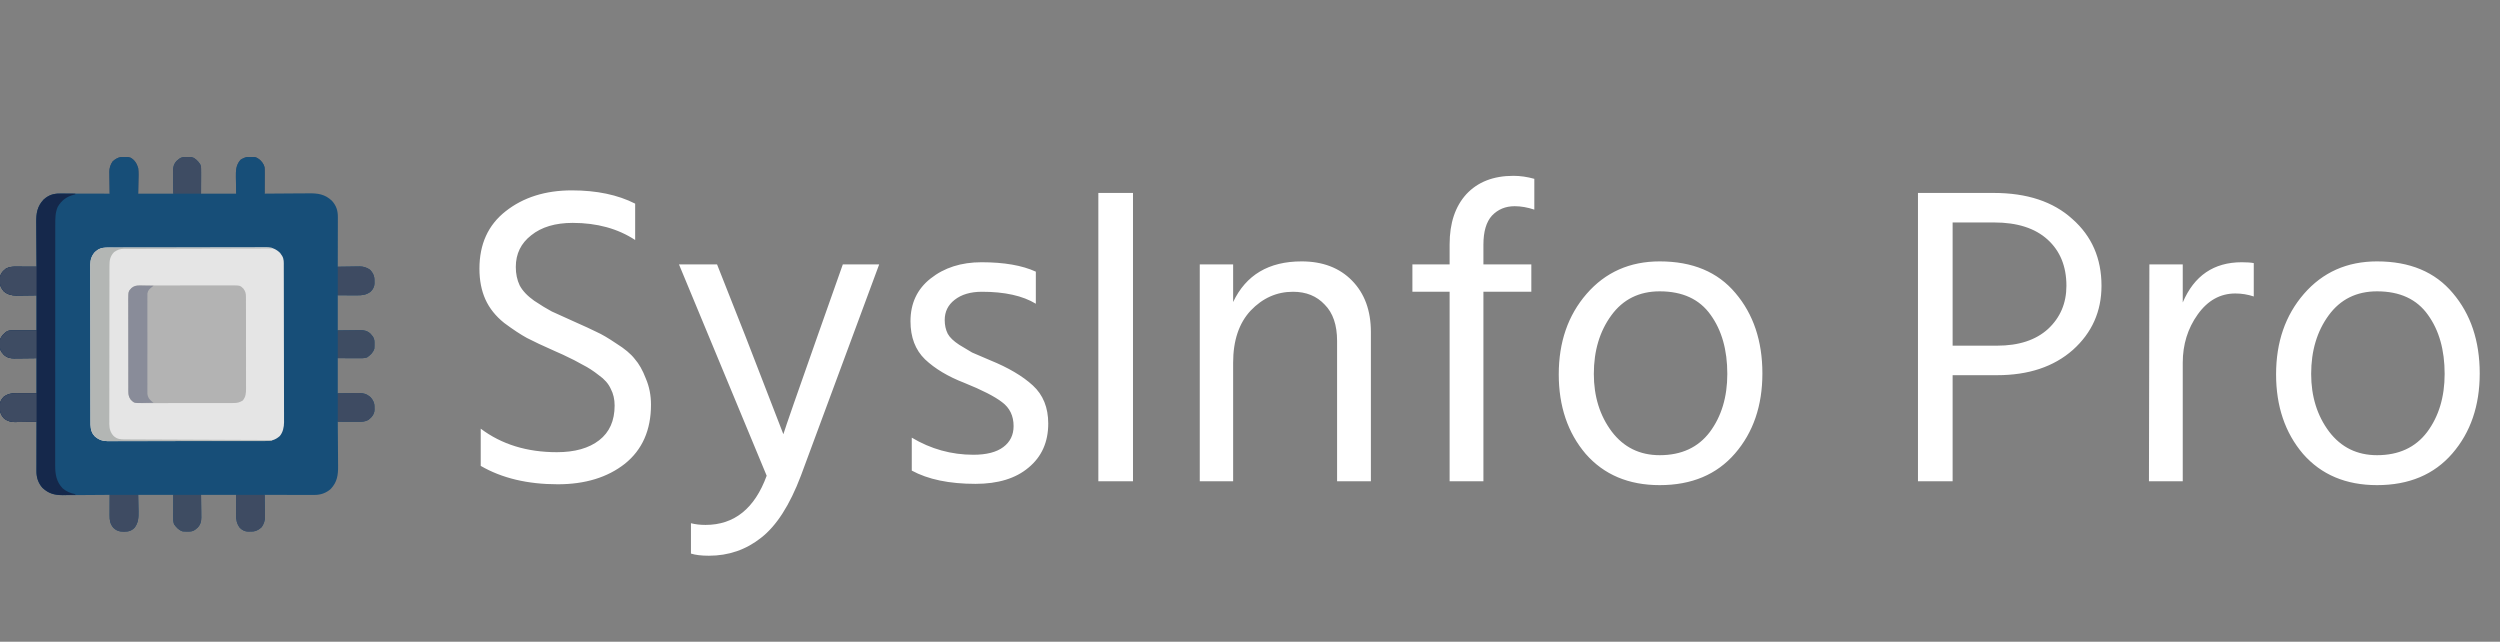 <svg width="748" height="192" viewBox="0 0 748 192" fill="none" xmlns="http://www.w3.org/2000/svg">
<rect x="0" y="0" width="748" height="192" fill="#808080" stroke="none"/>
<path d="M194.776 121.088C194.776 128.683 192.173 134.571 186.968 138.752C181.763 142.848 175.064 144.896 166.872 144.896C157.827 144.896 150.147 143.061 143.832 139.392V128.256C150.061 132.949 157.656 135.296 166.616 135.296C171.992 135.296 176.216 134.101 179.288 131.712C182.36 129.323 183.896 125.867 183.896 121.344C183.896 119.467 183.512 117.803 182.744 116.352C182.061 114.816 180.867 113.451 179.16 112.256C177.539 110.976 175.96 109.952 174.424 109.184C172.973 108.331 170.968 107.307 168.408 106.112C167.896 105.856 167.128 105.515 166.104 105.088C162.435 103.467 159.619 102.144 157.656 101.12C155.779 100.096 153.517 98.603 150.872 96.64C148.312 94.592 146.435 92.245 145.24 89.6C144.045 86.955 143.448 83.883 143.448 80.384C143.448 73.045 146.051 67.328 151.256 63.232C156.547 59.051 163.16 56.96 171.096 56.96C178.52 56.96 184.835 58.283 190.04 60.928V71.808C184.835 68.395 178.605 66.688 171.352 66.688C166.147 66.688 162.008 67.925 158.936 70.4C155.864 72.789 154.328 75.947 154.328 79.872C154.328 81.92 154.712 83.755 155.48 85.376C156.333 86.997 157.784 88.533 159.832 89.984C161.88 91.349 163.629 92.416 165.08 93.184C166.531 93.867 168.792 94.891 171.864 96.256C174.765 97.536 176.984 98.56 178.52 99.328C180.056 100.011 182.019 101.163 184.408 102.784C186.883 104.32 188.717 105.856 189.912 107.392C191.192 108.843 192.301 110.805 193.24 113.28C194.264 115.669 194.776 118.272 194.776 121.088ZM239.629 142.336C236.301 151.125 232.333 157.312 227.725 160.896C223.202 164.48 217.997 166.272 212.109 166.272C209.89 166.272 208.098 166.059 206.733 165.632V156.544C208.013 156.885 209.464 157.056 211.085 157.056C219.704 157.056 225.805 152.149 229.389 142.336L203.149 79.104H214.541L222.989 100.48L234.381 129.92C235.064 127.701 238.477 117.888 244.621 100.48L252.173 79.104H263.053L239.629 142.336ZM313.634 126.72C313.634 132.267 311.671 136.661 307.746 139.904C303.906 143.147 298.615 144.768 291.874 144.768C284.023 144.768 277.666 143.445 272.802 140.8V130.944C278.519 134.357 284.663 136.064 291.234 136.064C295.159 136.064 298.146 135.296 300.194 133.76C302.242 132.224 303.266 130.133 303.266 127.488C303.266 124.416 302.114 122.027 299.81 120.32C297.591 118.613 293.837 116.693 288.546 114.56C283.682 112.683 279.757 110.336 276.77 107.52C273.869 104.704 272.418 100.907 272.418 96.128C272.418 90.752 274.423 86.485 278.434 83.328C282.53 80.085 287.607 78.464 293.666 78.464C300.407 78.464 305.826 79.403 309.922 81.28V90.88C305.997 88.491 300.621 87.296 293.794 87.296C290.381 87.296 287.65 88.107 285.602 89.728C283.639 91.264 282.658 93.269 282.658 95.744C282.658 97.28 282.957 98.645 283.554 99.84C284.151 100.949 285.303 102.059 287.01 103.168C288.802 104.277 290.082 105.045 290.85 105.472C291.703 105.813 293.495 106.581 296.226 107.776C301.687 109.995 305.954 112.512 309.026 115.328C312.098 118.144 313.634 121.941 313.634 126.72ZM338.992 144H328.624V57.728H338.992V144ZM410.169 144H400.057V102.016C400.057 97.237 398.82 93.611 396.345 91.136C393.956 88.576 390.798 87.296 386.873 87.296C382.009 87.296 377.785 89.173 374.201 92.928C370.702 96.683 368.953 101.888 368.953 108.544V144H358.969V79.104H368.953V90.368C372.793 82.261 379.62 78.208 389.433 78.208C395.748 78.208 400.782 80.128 404.537 83.968C408.292 87.808 410.169 92.928 410.169 99.328V144ZM458.174 87.296H443.838V144H433.726V87.296H422.59V79.104H433.726V73.088C433.726 66.773 435.39 61.781 438.718 58.112C442.131 54.443 446.825 52.608 452.798 52.608C454.846 52.608 456.937 52.907 459.07 53.504V62.72C457.022 62.037 455.059 61.696 453.182 61.696C450.451 61.696 448.19 62.635 446.398 64.512C444.691 66.389 443.838 69.291 443.838 73.216V79.104H458.174V87.296ZM527.307 111.744C527.307 121.387 524.576 129.365 519.115 135.68C513.654 141.995 506.144 145.152 496.587 145.152C487.286 145.152 479.904 142.037 474.443 135.808C469.067 129.493 466.379 121.557 466.379 112C466.379 102.357 469.152 94.336 474.699 87.936C480.331 81.451 487.627 78.208 496.587 78.208C506.4 78.208 513.952 81.365 519.243 87.68C524.619 93.995 527.307 102.016 527.307 111.744ZM476.875 111.872C476.875 118.613 478.667 124.373 482.251 129.152C485.835 133.845 490.614 136.192 496.587 136.192C503.072 136.192 508.064 133.888 511.563 129.28C515.062 124.587 516.811 118.784 516.811 111.872C516.811 104.704 515.147 98.816 511.819 94.208C508.491 89.515 503.414 87.168 496.587 87.168C490.443 87.168 485.622 89.557 482.123 94.336C478.624 99.115 476.875 104.96 476.875 111.872ZM597.536 112.256H584.224V144H573.856V57.728H596.512C606.496 57.728 614.347 60.331 620.064 65.536C625.867 70.656 628.768 77.312 628.768 85.504C628.768 93.184 625.909 99.584 620.192 104.704C614.475 109.739 606.923 112.256 597.536 112.256ZM596.64 66.56H584.224V103.424H597.536C604.021 103.424 609.099 101.76 612.768 98.432C616.437 95.019 618.272 90.709 618.272 85.504C618.272 79.701 616.395 75.093 612.64 71.68C608.885 68.267 603.552 66.56 596.64 66.56ZM653.078 144H642.966L643.094 79.104H653.078V90.496C656.491 82.475 662.379 78.464 670.742 78.464C672.278 78.464 673.473 78.549 674.326 78.72V88.704C672.534 88.107 670.699 87.808 668.822 87.808C664.299 87.808 660.545 89.899 657.558 94.08C654.571 98.261 653.078 103.083 653.078 108.544V144ZM741.932 111.744C741.932 121.387 739.201 129.365 733.74 135.68C728.279 141.995 720.769 145.152 711.212 145.152C701.911 145.152 694.529 142.037 689.068 135.808C683.692 129.493 681.004 121.557 681.004 112C681.004 102.357 683.777 94.336 689.324 87.936C694.956 81.451 702.252 78.208 711.212 78.208C721.025 78.208 728.577 81.365 733.868 87.68C739.244 93.995 741.932 102.016 741.932 111.744ZM691.5 111.872C691.5 118.613 693.292 124.373 696.876 129.152C700.46 133.845 705.239 136.192 711.212 136.192C717.697 136.192 722.689 133.888 726.188 129.28C729.687 124.587 731.436 118.784 731.436 111.872C731.436 104.704 729.772 98.816 726.444 94.208C723.116 89.515 718.039 87.168 711.212 87.168C705.068 87.168 700.247 89.557 696.748 94.336C693.249 99.115 691.5 104.96 691.5 111.872Z" fill="white"/>
<g clip-path="url(#clip0_196_43)">
<path d="M76.884 47.203C78.055 47.873 78.759 48.776 79.188 50.062C79.206 50.66 79.213 51.252 79.209 51.849C79.209 52.003 79.209 52.157 79.208 52.316C79.207 52.891 79.204 53.466 79.201 54.041C79.197 55.327 79.192 56.613 79.188 57.938C76.372 57.938 73.557 57.938 70.656 57.938C70.638 56.715 70.62 55.492 70.602 54.232C70.594 53.851 70.586 53.469 70.578 53.075C70.553 51.076 70.574 49.415 71.948 47.833C73.461 46.814 75.144 46.55 76.884 47.203Z" fill="#3E4B62"/>
<path d="M39.036 47.168C40.303 47.852 40.925 48.936 41.344 50.281C41.515 51.594 41.447 52.927 41.412 54.246C41.389 55.464 41.367 56.682 41.344 57.938C38.528 57.938 35.713 57.938 32.812 57.938C32.794 56.674 32.776 55.411 32.758 54.109C32.75 53.714 32.742 53.319 32.734 52.912C32.731 52.593 32.729 52.275 32.727 51.956C32.722 51.795 32.718 51.634 32.713 51.468C32.713 50.25 33.015 49.333 33.687 48.312C35.197 46.879 37.027 46.538 39.036 47.168Z" fill="#3E4B62"/>
<path d="M39.036 47.168C40.303 47.852 40.925 48.936 41.343 50.281C41.515 51.594 41.447 52.927 41.412 54.246C41.378 56.073 41.378 56.073 41.343 57.938C44.809 57.938 48.273 57.938 51.843 57.938C51.818 55.333 51.818 55.333 51.784 52.728C51.782 52.4 51.781 52.071 51.779 51.742C51.774 51.49 51.774 51.49 51.769 51.233C51.769 49.988 52.004 49.069 52.876 48.124C53.004 48.019 53.133 47.914 53.265 47.807C53.394 47.699 53.523 47.592 53.655 47.481C54.714 46.742 56.081 46.913 57.312 47C58.505 47.376 59.235 48.18 59.937 49.188C60.216 50.023 60.183 50.808 60.177 51.678C60.177 51.837 60.177 51.995 60.177 52.158C60.176 52.75 60.172 53.341 60.17 53.932C60.165 55.254 60.161 56.575 60.156 57.938C63.621 57.938 67.086 57.938 70.656 57.938C70.621 55.506 70.621 55.506 70.577 53.075C70.552 51.076 70.574 49.415 71.947 47.833C73.359 46.882 74.668 46.719 76.344 47C77.597 47.47 78.329 48.23 78.969 49.406C79.243 50.228 79.214 50.993 79.209 51.849C79.208 52.11 79.208 52.11 79.208 52.376C79.207 52.931 79.204 53.486 79.201 54.041C79.2 54.417 79.199 54.794 79.198 55.17C79.195 56.093 79.192 57.015 79.187 57.938C79.388 57.936 79.589 57.934 79.795 57.932C81.694 57.914 83.593 57.901 85.491 57.892C86.467 57.888 87.443 57.882 88.419 57.871C89.362 57.862 90.305 57.857 91.249 57.855C91.607 57.853 91.966 57.85 92.324 57.845C95.113 57.809 97.219 58.09 99.317 60.076C100.66 61.584 101.097 63.03 101.087 65.012C101.087 65.172 101.087 65.332 101.087 65.497C101.087 66.025 101.085 66.553 101.084 67.081C101.083 67.447 101.083 67.814 101.083 68.18C101.082 69.144 101.08 70.108 101.077 71.072C101.075 72.055 101.074 73.039 101.073 74.023C101.071 75.953 101.067 77.883 101.062 79.812C101.292 79.808 101.521 79.803 101.757 79.799C102.615 79.783 103.473 79.773 104.331 79.764C104.701 79.76 105.071 79.754 105.441 79.746C105.975 79.736 106.509 79.731 107.044 79.727C107.207 79.722 107.37 79.718 107.538 79.713C108.753 79.713 109.67 80.017 110.687 80.688C111.915 81.98 112.113 83.033 112.082 84.785C111.963 85.823 111.638 86.507 110.906 87.25C109.597 88.249 108.384 88.377 106.787 88.365C106.642 88.365 106.497 88.365 106.347 88.365C105.807 88.363 105.267 88.36 104.726 88.357C103.517 88.353 102.308 88.348 101.062 88.344C101.062 91.809 101.062 95.274 101.062 98.844C103.667 98.818 103.667 98.818 106.271 98.785C106.6 98.783 106.929 98.781 107.257 98.78C107.509 98.775 107.509 98.775 107.767 98.769C109.011 98.769 109.931 99.004 110.876 99.876C110.981 100.005 111.085 100.133 111.193 100.266C111.301 100.394 111.408 100.523 111.519 100.655C112.258 101.715 112.086 103.081 112 104.313C111.624 105.505 110.819 106.235 109.812 106.938C108.976 107.216 108.192 107.183 107.321 107.178C107.163 107.177 107.005 107.177 106.841 107.177C106.25 107.176 105.659 107.173 105.068 107.17C103.085 107.163 103.085 107.163 101.062 107.156C101.062 110.621 101.062 114.086 101.062 117.656C103.513 117.63 103.513 117.63 105.964 117.597C106.274 117.595 106.584 117.594 106.894 117.592C107.052 117.589 107.209 117.585 107.371 117.582C108.766 117.581 109.773 117.9 110.851 118.832C111.937 120.099 112.131 120.983 112.09 122.636C111.913 124.02 111.301 124.786 110.222 125.627C109.177 126.195 108.312 126.217 107.151 126.209C106.977 126.209 106.803 126.208 106.624 126.208C106.069 126.207 105.514 126.204 104.959 126.201C104.582 126.2 104.206 126.199 103.83 126.198C102.907 126.196 101.985 126.192 101.062 126.188C101.064 126.388 101.066 126.589 101.068 126.796C101.086 128.694 101.099 130.593 101.108 132.492C101.112 133.467 101.118 134.443 101.128 135.419C101.138 136.362 101.143 137.306 101.145 138.249C101.147 138.607 101.15 138.966 101.155 139.324C101.19 142.1 100.913 144.224 98.939 146.317C97.497 147.562 95.888 148.097 94.013 148.087C93.773 148.087 93.773 148.087 93.528 148.087C92.999 148.087 92.47 148.086 91.941 148.084C91.574 148.083 91.207 148.083 90.84 148.083C89.874 148.082 88.909 148.08 87.943 148.078C86.958 148.075 85.972 148.074 84.987 148.073C83.054 148.071 81.121 148.067 79.187 148.063C79.192 148.292 79.196 148.521 79.201 148.758C79.217 149.615 79.227 150.473 79.235 151.331C79.24 151.701 79.246 152.071 79.253 152.441C79.264 152.975 79.269 153.509 79.273 154.044C79.277 154.207 79.282 154.37 79.286 154.539C79.287 155.754 78.983 156.67 78.312 157.688C77.02 158.915 75.967 159.114 74.215 159.082C73.177 158.963 72.491 158.639 71.75 157.906C70.814 156.656 70.624 155.502 70.635 153.98C70.635 153.83 70.635 153.68 70.635 153.526C70.636 152.967 70.639 152.408 70.642 151.85C70.647 150.6 70.651 149.35 70.656 148.063C67.191 148.063 63.726 148.063 60.156 148.063C60.182 150.667 60.182 150.667 60.215 153.272C60.217 153.6 60.219 153.929 60.22 154.258C60.225 154.51 60.225 154.51 60.23 154.767C60.231 156.012 59.996 156.931 59.124 157.876C58.995 157.981 58.867 158.086 58.734 158.193C58.606 158.301 58.477 158.408 58.344 158.519C57.285 159.258 55.918 159.087 54.687 159C53.495 158.625 52.765 157.82 52.062 156.813C51.784 155.977 51.816 155.192 51.822 154.322C51.822 154.163 51.823 154.005 51.823 153.842C51.824 153.25 51.827 152.659 51.83 152.068C51.834 150.746 51.839 149.424 51.843 148.063C48.379 148.063 44.913 148.063 41.343 148.063C41.387 150.484 41.387 150.484 41.442 152.905C41.471 154.767 41.437 156.36 40.25 157.906C39.287 158.846 38.417 159.075 37.078 159.137C35.768 159.082 34.865 158.813 33.906 157.906C32.927 156.651 32.781 155.701 32.791 154.151C32.791 153.89 32.791 153.89 32.792 153.624C32.793 153.069 32.796 152.514 32.799 151.959C32.8 151.583 32.801 151.206 32.802 150.83C32.804 149.907 32.808 148.985 32.812 148.063C32.612 148.064 32.411 148.066 32.204 148.068C30.305 148.086 28.407 148.099 26.508 148.108C25.532 148.112 24.556 148.119 23.581 148.129C22.637 148.138 21.694 148.143 20.751 148.146C20.392 148.147 20.034 148.15 19.676 148.155C16.9 148.19 14.776 147.914 12.683 145.939C11.438 144.497 10.903 142.888 10.912 141.013C10.912 140.853 10.912 140.693 10.912 140.528C10.912 139.999 10.914 139.47 10.916 138.941C10.916 138.574 10.917 138.207 10.917 137.84C10.918 136.875 10.92 135.909 10.922 134.943C10.925 133.958 10.925 132.973 10.927 131.987C10.929 130.054 10.933 128.121 10.937 126.188C10.708 126.192 10.479 126.197 10.242 126.201C9.384 126.217 8.527 126.227 7.669 126.236C7.299 126.24 6.929 126.246 6.559 126.254C6.024 126.264 5.49 126.269 4.956 126.273C4.711 126.28 4.711 126.28 4.461 126.287C3.246 126.287 2.33 125.983 1.312 125.313C0.084 124.02 -0.114 122.967 -0.082 121.215C0.037 120.178 0.361 119.491 1.094 118.75C2.344 117.814 3.498 117.624 5.02 117.635C5.17 117.635 5.32 117.635 5.474 117.636C6.033 117.637 6.591 117.64 7.15 117.643C8.4 117.647 9.65 117.652 10.937 117.656C10.937 114.191 10.937 110.726 10.937 107.156C8.333 107.182 8.333 107.182 5.728 107.215C5.4 107.217 5.071 107.219 4.742 107.22C4.49 107.225 4.49 107.225 4.233 107.231C2.988 107.231 2.069 106.996 1.123 106.124C1.019 105.995 0.914 105.867 0.806 105.734C0.699 105.606 0.592 105.477 0.481 105.345C-0.258 104.285 -0.087 102.919 -0 101.688C0.375 100.495 1.18 99.765 2.187 99.062C3.023 98.784 3.808 98.817 4.678 98.822C4.837 98.823 4.995 98.823 5.158 98.823C5.749 98.824 6.34 98.827 6.931 98.83C8.253 98.835 9.575 98.839 10.937 98.844C10.937 95.379 10.937 91.914 10.937 88.344C8.568 88.37 8.568 88.37 6.2 88.403C5.899 88.405 5.598 88.406 5.298 88.408C5.07 88.413 5.07 88.413 4.838 88.418C3.416 88.419 2.231 88.094 1.135 87.168C0.07 85.89 -0.132 85.016 -0.091 83.364C0.086 81.98 0.699 81.214 1.777 80.373C2.823 79.805 3.687 79.783 4.849 79.791C5.11 79.792 5.11 79.792 5.376 79.792C5.931 79.793 6.486 79.796 7.041 79.799C7.417 79.8 7.794 79.801 8.17 79.802C9.092 79.804 10.015 79.808 10.937 79.812C10.935 79.612 10.933 79.411 10.931 79.204C10.914 77.306 10.9 75.407 10.892 73.508C10.887 72.533 10.881 71.557 10.871 70.581C10.862 69.638 10.857 68.694 10.854 67.751C10.853 67.393 10.85 67.034 10.845 66.676C10.809 63.887 11.09 61.781 13.076 59.683C14.584 58.339 16.03 57.902 18.011 57.913C18.252 57.913 18.252 57.913 18.497 57.913C19.025 57.913 19.552 57.914 20.08 57.916C20.447 57.917 20.814 57.917 21.18 57.917C22.144 57.918 23.108 57.92 24.071 57.922C25.055 57.925 26.039 57.926 27.023 57.927C28.953 57.929 30.883 57.933 32.812 57.938C32.808 57.708 32.803 57.479 32.798 57.242C32.782 56.385 32.773 55.527 32.764 54.669C32.76 54.299 32.754 53.929 32.746 53.559C32.736 53.025 32.731 52.49 32.727 51.956C32.722 51.793 32.718 51.63 32.713 51.462C32.713 50.246 33.017 49.33 33.687 48.312C35.197 46.879 37.027 46.538 39.036 47.168Z" fill="#174E78"/>
<path d="M32.67 74.065C32.877 74.064 33.084 74.063 33.297 74.061C33.99 74.058 34.684 74.058 35.377 74.058C35.874 74.056 36.371 74.054 36.868 74.052C38.218 74.048 39.569 74.046 40.919 74.045C41.763 74.044 42.607 74.042 43.451 74.041C45.788 74.037 48.126 74.033 50.464 74.032C50.614 74.032 50.763 74.032 50.917 74.032C51.22 74.032 51.523 74.032 51.826 74.032C51.977 74.032 52.127 74.032 52.282 74.032C52.433 74.032 52.584 74.032 52.739 74.032C55.179 74.031 57.619 74.025 60.059 74.017C62.566 74.009 65.074 74.004 67.581 74.004C68.988 74.004 70.395 74.002 71.802 73.996C73.126 73.99 74.449 73.99 75.773 73.993C76.258 73.994 76.743 73.992 77.228 73.989C77.892 73.984 78.555 73.987 79.219 73.99C79.506 73.986 79.506 73.986 79.798 73.982C81.399 74.004 82.671 74.553 83.816 75.685C83.913 75.829 84.01 75.973 84.11 76.121C84.211 76.266 84.313 76.411 84.417 76.56C84.987 77.532 84.908 78.51 84.907 79.599C84.908 79.804 84.909 80.008 84.91 80.219C84.912 80.907 84.913 81.595 84.914 82.283C84.915 82.775 84.917 83.268 84.918 83.76C84.922 85.1 84.924 86.439 84.926 87.779C84.927 88.616 84.929 89.453 84.93 90.29C84.934 92.608 84.937 94.927 84.939 97.245C84.939 97.847 84.939 98.448 84.94 99.05C84.94 99.2 84.94 99.349 84.94 99.503C84.942 101.923 84.948 104.344 84.955 106.764C84.962 109.25 84.966 111.736 84.966 114.223C84.967 115.618 84.969 117.013 84.974 118.409C84.98 119.722 84.981 121.035 84.978 122.349C84.978 122.83 84.98 123.311 84.983 123.793C84.986 124.451 84.985 125.11 84.982 125.769C84.986 126.052 84.986 126.052 84.989 126.341C84.974 127.805 84.671 129.334 83.699 130.48C82.316 131.692 81.071 131.972 79.302 131.96C78.992 131.962 78.992 131.962 78.675 131.963C77.982 131.966 77.288 131.965 76.595 131.963C76.098 131.965 75.601 131.966 75.103 131.968C73.753 131.972 72.402 131.972 71.052 131.97C69.924 131.97 68.797 131.971 67.669 131.972C64.857 131.976 62.045 131.975 59.233 131.972C56.793 131.97 54.353 131.973 51.913 131.978C49.405 131.983 46.898 131.985 44.39 131.984C42.983 131.983 41.576 131.984 40.169 131.988C38.846 131.991 37.522 131.99 36.199 131.986C35.714 131.985 35.228 131.986 34.743 131.988C34.08 131.991 33.417 131.988 32.754 131.985C32.562 131.987 32.371 131.989 32.173 131.991C30.701 131.973 29.565 131.583 28.433 130.626C28.286 130.446 28.286 130.446 28.137 130.262C28.036 130.143 27.935 130.024 27.831 129.901C27.075 128.683 27.062 127.477 27.067 126.092C27.066 125.886 27.065 125.679 27.064 125.467C27.061 124.777 27.061 124.087 27.062 123.396C27.06 122.901 27.059 122.406 27.057 121.911C27.053 120.566 27.052 119.222 27.052 117.877C27.052 116.754 27.05 115.632 27.049 114.509C27.045 112.012 27.044 109.515 27.044 107.018C27.044 106.868 27.044 106.718 27.044 106.564C27.044 106.414 27.044 106.264 27.044 106.11C27.044 103.68 27.04 101.25 27.034 98.821C27.028 96.324 27.025 93.828 27.025 91.331C27.025 89.93 27.024 88.529 27.019 87.128C27.015 85.811 27.015 84.493 27.018 83.175C27.019 82.692 27.018 82.209 27.015 81.726C27.012 81.065 27.014 80.405 27.017 79.745C27.015 79.554 27.013 79.364 27.01 79.167C27.027 77.698 27.414 76.554 28.382 75.432C28.504 75.335 28.626 75.237 28.752 75.137C28.874 75.036 28.995 74.935 29.12 74.831C30.282 74.073 31.325 74.061 32.67 74.065Z" fill="#E5E5E5"/>
<path d="M41.771 85.415C42.032 85.413 42.293 85.411 42.562 85.409C42.846 85.41 43.13 85.411 43.423 85.412C43.727 85.41 44.032 85.409 44.336 85.407C45.16 85.403 45.984 85.403 46.809 85.405C47.498 85.405 48.186 85.404 48.875 85.403C50.5 85.4 52.125 85.4 53.75 85.402C55.426 85.405 57.101 85.402 58.777 85.396C60.216 85.391 61.656 85.39 63.095 85.391C63.955 85.392 64.814 85.391 65.673 85.387C66.481 85.384 67.29 85.385 68.098 85.389C68.535 85.39 68.972 85.387 69.409 85.384C71.85 85.404 71.85 85.404 72.844 86.375C73.43 87.197 73.582 87.757 73.585 88.761C73.587 89.02 73.589 89.279 73.591 89.545C73.59 89.827 73.589 90.109 73.588 90.4C73.59 90.701 73.591 91.003 73.593 91.305C73.597 92.122 73.597 92.94 73.595 93.757C73.595 94.441 73.596 95.124 73.597 95.807C73.6 97.42 73.6 99.032 73.597 100.645C73.595 102.307 73.598 103.968 73.604 105.63C73.609 107.058 73.61 108.487 73.609 109.915C73.608 110.767 73.609 111.62 73.612 112.472C73.616 113.274 73.615 114.076 73.611 114.877C73.61 115.311 73.613 115.744 73.616 116.177C73.604 117.649 73.582 118.686 72.625 119.844C71.718 120.385 71.044 120.582 69.993 120.585C69.733 120.587 69.474 120.589 69.206 120.591C68.925 120.59 68.643 120.589 68.353 120.588C68.051 120.59 67.749 120.591 67.447 120.593C66.629 120.597 65.812 120.597 64.994 120.595C64.311 120.595 63.628 120.596 62.944 120.597C61.332 120.6 59.72 120.6 58.108 120.598C56.446 120.595 54.784 120.598 53.122 120.604C51.694 120.609 50.265 120.61 48.837 120.609C47.984 120.608 47.132 120.609 46.279 120.613C45.478 120.616 44.676 120.615 43.875 120.611C43.442 120.61 43.008 120.613 42.575 120.616C40.153 120.596 40.153 120.596 39.156 119.625C38.567 118.8 38.417 118.238 38.415 117.229C38.412 116.838 38.412 116.838 38.409 116.438C38.41 116.154 38.41 115.87 38.412 115.576C38.41 115.272 38.409 114.968 38.407 114.664C38.403 113.84 38.403 113.016 38.405 112.191C38.405 111.502 38.404 110.814 38.403 110.125C38.4 108.5 38.4 106.875 38.402 105.25C38.405 103.574 38.402 101.899 38.396 100.223C38.391 98.784 38.39 97.344 38.391 95.905C38.392 95.045 38.391 94.186 38.387 93.327C38.384 92.519 38.385 91.71 38.389 90.902C38.39 90.465 38.387 90.028 38.384 89.591C38.404 87.15 38.404 87.15 39.375 86.156C40.2 85.567 40.762 85.418 41.771 85.415Z" fill="#B3B3B3"/>
<path d="M17.831 57.916C18.105 57.917 18.378 57.917 18.66 57.918C19.087 57.921 19.087 57.921 19.523 57.924C19.811 57.925 20.1 57.926 20.396 57.927C21.108 57.929 21.82 57.933 22.531 57.938C22.531 58.01 22.531 58.082 22.531 58.156C22.325 58.205 22.325 58.205 22.114 58.254C19.936 58.825 18.433 59.928 17.281 61.875C16.523 63.623 16.531 65.39 16.54 67.264C16.539 67.586 16.538 67.907 16.536 68.228C16.533 69.106 16.534 69.984 16.536 70.862C16.537 71.81 16.534 72.759 16.532 73.708C16.528 75.564 16.528 77.421 16.529 79.278C16.53 80.787 16.53 82.297 16.528 83.806C16.528 84.022 16.528 84.237 16.528 84.458C16.528 84.895 16.527 85.332 16.527 85.769C16.524 89.864 16.525 93.96 16.528 98.055C16.53 101.799 16.527 105.543 16.522 109.286C16.516 113.134 16.514 116.981 16.516 120.829C16.517 122.987 16.516 125.146 16.512 127.305C16.509 129.142 16.509 130.98 16.513 132.818C16.515 133.755 16.515 134.691 16.512 135.628C16.509 136.487 16.51 137.346 16.514 138.205C16.515 138.515 16.514 138.824 16.512 139.134C16.494 141.796 16.834 144.14 18.75 146.113C19.871 147.051 21.096 147.599 22.531 147.844C22.531 147.916 22.531 147.988 22.531 148.062C21.556 148.088 20.581 148.104 19.605 148.117C19.331 148.125 19.058 148.132 18.776 148.139C16.276 148.166 14.517 147.669 12.683 145.939C11.438 144.497 10.903 142.888 10.912 141.013C10.912 140.853 10.912 140.693 10.912 140.528C10.912 139.999 10.914 139.47 10.916 138.941C10.916 138.574 10.917 138.207 10.917 137.84C10.918 136.875 10.92 135.909 10.922 134.943C10.925 133.958 10.925 132.973 10.927 131.987C10.929 130.054 10.933 128.121 10.937 126.187C10.708 126.192 10.479 126.197 10.242 126.201C9.384 126.217 8.527 126.227 7.669 126.236C7.299 126.24 6.929 126.246 6.559 126.253C6.024 126.264 5.49 126.269 4.956 126.273C4.711 126.28 4.711 126.28 4.461 126.287C3.246 126.287 2.33 125.983 1.312 125.312C0.084 124.02 -0.114 122.967 -0.082 121.215C0.037 120.178 0.361 119.491 1.094 118.75C2.344 117.814 3.498 117.624 5.02 117.635C5.17 117.635 5.32 117.635 5.474 117.636C6.033 117.637 6.591 117.64 7.15 117.643C8.4 117.647 9.65 117.652 10.937 117.656C10.937 114.191 10.937 110.726 10.937 107.156C8.333 107.182 8.333 107.182 5.728 107.215C5.4 107.217 5.071 107.219 4.742 107.22C4.49 107.225 4.49 107.225 4.233 107.23C2.988 107.231 2.069 106.996 1.123 106.124C1.019 105.995 0.914 105.867 0.806 105.734C0.699 105.606 0.592 105.477 0.481 105.345C-0.258 104.285 -0.087 102.919 -0 101.687C0.375 100.495 1.18 99.765 2.187 99.062C3.023 98.784 3.808 98.817 4.678 98.822C4.837 98.823 4.995 98.823 5.158 98.823C5.749 98.824 6.34 98.827 6.931 98.83C8.253 98.835 9.575 98.839 10.937 98.844C10.937 95.379 10.937 91.914 10.937 88.344C8.568 88.37 8.568 88.37 6.2 88.403C5.899 88.405 5.598 88.406 5.298 88.408C5.07 88.413 5.07 88.413 4.838 88.418C3.416 88.419 2.231 88.094 1.135 87.168C0.07 85.89 -0.132 85.016 -0.091 83.364C0.086 81.98 0.699 81.214 1.777 80.373C2.823 79.805 3.687 79.783 4.849 79.791C5.11 79.792 5.11 79.792 5.376 79.792C5.931 79.793 6.486 79.796 7.041 79.799C7.417 79.8 7.794 79.801 8.17 79.802C9.092 79.804 10.015 79.808 10.937 79.812C10.935 79.612 10.933 79.411 10.931 79.204C10.914 77.306 10.9 75.407 10.892 73.508C10.887 72.533 10.881 71.557 10.871 70.581C10.862 69.638 10.857 68.694 10.854 67.751C10.853 67.393 10.85 67.034 10.845 66.676C10.809 63.887 11.09 61.781 13.076 59.683C14.521 58.395 15.922 57.907 17.831 57.916Z" fill="#15284B"/>
<path d="M32.683 74.072C32.996 74.072 32.996 74.072 33.314 74.071C34.012 74.07 34.71 74.073 35.408 74.075C35.908 74.075 36.408 74.075 36.909 74.075C38.267 74.075 39.626 74.078 40.984 74.081C42.404 74.083 43.823 74.084 45.242 74.084C47.625 74.085 50.008 74.088 52.391 74.092C54.844 74.096 57.298 74.099 59.753 74.101C59.904 74.101 60.055 74.101 60.211 74.101C60.97 74.102 61.729 74.102 62.488 74.103C68.784 74.108 75.08 74.115 81.375 74.125C81.375 74.197 81.375 74.269 81.375 74.344C81.141 74.344 80.907 74.344 80.665 74.345C74.968 74.353 69.27 74.366 63.572 74.384C60.816 74.393 58.061 74.4 55.305 74.403C52.904 74.406 50.502 74.412 48.1 74.421C46.829 74.426 45.557 74.43 44.285 74.43C43.088 74.429 41.891 74.433 40.694 74.44C40.255 74.442 39.816 74.442 39.377 74.441C38.776 74.44 38.176 74.444 37.576 74.449C37.403 74.447 37.229 74.446 37.051 74.444C35.836 74.463 35.131 74.749 34.125 75.438C32.876 76.754 32.748 77.935 32.754 79.671C32.753 79.878 32.752 80.085 32.751 80.299C32.748 80.992 32.749 81.686 32.749 82.38C32.748 82.877 32.746 83.375 32.745 83.872C32.741 85.223 32.74 86.575 32.74 87.926C32.739 89.054 32.737 90.182 32.736 91.31C32.733 93.819 32.731 96.329 32.732 98.838C32.732 98.989 32.732 99.139 32.732 99.294C32.732 99.445 32.732 99.596 32.732 99.751C32.732 102.192 32.728 104.634 32.721 107.076C32.715 109.584 32.712 112.093 32.713 114.601C32.713 116.009 32.712 117.417 32.707 118.825C32.703 120.149 32.703 121.473 32.706 122.797C32.706 123.283 32.705 123.769 32.703 124.254C32.699 124.918 32.701 125.582 32.705 126.245C32.702 126.437 32.7 126.628 32.698 126.826C32.714 128.229 33.024 129.425 34.012 130.467C35.126 131.436 36.058 131.47 37.471 131.472C37.752 131.474 37.752 131.474 38.038 131.475C38.668 131.479 39.298 131.481 39.928 131.482C40.378 131.484 40.829 131.487 41.279 131.489C42.505 131.495 43.73 131.499 44.955 131.504C46.235 131.509 47.514 131.515 48.794 131.52C51.218 131.531 53.642 131.541 56.066 131.551C58.825 131.561 61.585 131.573 64.344 131.586C70.021 131.61 75.698 131.634 81.375 131.656C81.375 131.728 81.375 131.801 81.375 131.875C74.94 131.895 68.504 131.91 62.069 131.92C61.309 131.921 60.549 131.922 59.789 131.923C59.562 131.923 59.562 131.923 59.33 131.924C56.881 131.928 54.432 131.934 51.984 131.942C49.47 131.951 46.957 131.955 44.443 131.957C43.032 131.958 41.62 131.961 40.209 131.967C38.88 131.973 37.552 131.975 36.223 131.974C35.736 131.974 35.248 131.976 34.761 131.979C34.094 131.984 33.428 131.983 32.762 131.98C32.57 131.983 32.378 131.985 32.179 131.988C30.703 131.974 29.568 131.586 28.433 130.626C28.286 130.446 28.286 130.446 28.137 130.262C28.036 130.143 27.935 130.024 27.831 129.901C27.075 128.683 27.062 127.477 27.067 126.092C27.066 125.886 27.065 125.679 27.064 125.467C27.061 124.777 27.061 124.087 27.062 123.396C27.06 122.901 27.059 122.406 27.057 121.911C27.053 120.566 27.052 119.222 27.052 117.877C27.052 116.754 27.05 115.632 27.049 114.509C27.045 112.012 27.044 109.515 27.044 107.018C27.044 106.868 27.044 106.718 27.044 106.564C27.044 106.414 27.044 106.264 27.044 106.11C27.044 103.68 27.04 101.25 27.034 98.821C27.028 96.324 27.025 93.828 27.025 91.331C27.025 89.93 27.024 88.529 27.019 87.128C27.015 85.811 27.015 84.493 27.018 83.175C27.019 82.692 27.018 82.209 27.015 81.726C27.012 81.065 27.014 80.405 27.017 79.745C27.015 79.554 27.013 79.364 27.01 79.167C27.027 77.698 27.414 76.554 28.382 75.432C28.504 75.335 28.626 75.237 28.752 75.137C28.874 75.036 28.995 74.935 29.12 74.831C30.287 74.069 31.332 74.064 32.683 74.072Z" fill="#B3B6B4"/>
<path d="M41.772 85.436C42.015 85.438 42.258 85.44 42.509 85.442C42.761 85.448 43.012 85.453 43.271 85.459C43.527 85.462 43.783 85.465 44.047 85.468C44.677 85.476 45.307 85.486 45.937 85.5C45.77 85.626 45.604 85.753 45.432 85.883C44.709 86.488 44.238 86.886 44.105 87.843C44.105 88.072 44.104 88.3 44.104 88.535C44.102 88.798 44.1 89.061 44.099 89.332C44.1 89.763 44.1 89.763 44.102 90.204C44.102 90.51 44.1 90.817 44.099 91.123C44.096 91.955 44.097 92.787 44.099 93.619C44.101 94.49 44.099 95.361 44.098 96.232C44.097 97.695 44.099 99.158 44.102 100.621C44.105 102.311 44.104 104.002 44.101 105.693C44.098 107.145 44.097 108.596 44.099 110.048C44.1 110.915 44.1 111.782 44.098 112.649C44.096 113.465 44.097 114.28 44.101 115.095C44.102 115.537 44.1 115.978 44.099 116.42C44.1 116.683 44.102 116.947 44.104 117.218C44.105 117.561 44.105 117.561 44.105 117.911C44.24 118.925 44.668 119.474 45.432 120.131C45.599 120.253 45.766 120.374 45.937 120.5C45.053 120.525 44.169 120.541 43.285 120.555C43.035 120.562 42.785 120.569 42.528 120.577C40.172 120.604 40.172 120.604 39.156 119.625C38.567 118.801 38.417 118.237 38.415 117.229C38.412 116.838 38.412 116.838 38.409 116.438C38.41 116.154 38.41 115.87 38.412 115.576C38.41 115.272 38.409 114.968 38.407 114.664C38.403 113.84 38.403 113.016 38.405 112.191C38.405 111.502 38.404 110.814 38.403 110.125C38.4 108.5 38.4 106.875 38.402 105.249C38.405 103.574 38.402 101.899 38.396 100.223C38.391 98.784 38.39 97.344 38.391 95.905C38.392 95.045 38.391 94.186 38.387 93.327C38.384 92.519 38.385 91.71 38.389 90.902C38.39 90.465 38.387 90.028 38.384 89.591C38.404 87.195 38.404 87.195 39.375 86.156C40.18 85.528 40.762 85.42 41.772 85.436Z" fill="#898C99"/>
<path d="M70.656 148.062C73.471 148.062 76.287 148.062 79.187 148.062C79.205 149.326 79.223 150.589 79.242 151.891C79.25 152.286 79.258 152.681 79.266 153.088C79.269 153.407 79.271 153.725 79.273 154.044C79.277 154.205 79.282 154.366 79.286 154.532C79.287 155.75 78.984 156.667 78.312 157.688C77.02 158.915 75.967 159.113 74.215 159.082C73.177 158.963 72.491 158.639 71.75 157.906C70.814 156.656 70.624 155.502 70.635 153.98C70.635 153.83 70.635 153.68 70.635 153.526C70.636 152.967 70.639 152.408 70.642 151.85C70.647 150.6 70.651 149.35 70.656 148.062Z" fill="#3E4B62"/>
<path d="M5.02 117.635C5.17 117.635 5.32 117.635 5.474 117.636C6.033 117.637 6.592 117.64 7.15 117.643C8.4 117.647 9.65 117.652 10.938 117.656C10.938 120.472 10.938 123.287 10.938 126.187C9.674 126.206 8.411 126.224 7.109 126.242C6.517 126.254 6.517 126.254 5.912 126.266C5.593 126.269 5.275 126.271 4.956 126.273C4.715 126.28 4.715 126.28 4.468 126.286C3.25 126.287 2.333 125.985 1.313 125.312C0.085 124.02 -0.113 122.967 -0.082 121.215C0.037 120.178 0.362 119.491 1.094 118.75C2.344 117.814 3.498 117.624 5.02 117.635Z" fill="#3E4B62"/>
<path d="M32.812 148.062C35.628 148.062 38.443 148.062 41.344 148.062C41.377 149.89 41.377 149.89 41.412 151.754C41.422 152.134 41.432 152.513 41.442 152.905C41.471 154.767 41.437 156.36 40.25 157.906C39.287 158.846 38.417 159.075 37.078 159.137C35.768 159.082 34.865 158.813 33.906 157.906C32.927 156.65 32.781 155.701 32.791 154.151C32.791 153.997 32.791 153.842 32.792 153.684C32.793 153.109 32.796 152.534 32.799 151.959C32.803 150.673 32.808 149.387 32.812 148.062Z" fill="#3E4B62"/>
<path d="M101.062 117.656C102.91 117.636 102.91 117.636 104.795 117.615C105.181 117.609 105.566 117.603 105.964 117.597C106.274 117.595 106.584 117.594 106.894 117.592C107.052 117.589 107.209 117.585 107.372 117.582C108.766 117.581 109.773 117.9 110.852 118.832C111.938 120.099 112.132 120.983 112.091 122.636C111.913 124.02 111.301 124.786 110.223 125.627C109.177 126.195 108.313 126.217 107.151 126.209C106.997 126.209 106.842 126.208 106.684 126.208C106.109 126.207 105.534 126.204 104.959 126.201C103.673 126.197 102.387 126.192 101.062 126.187C101.062 123.372 101.062 120.557 101.062 117.656Z" fill="#3E4B62"/>
<path d="M101.062 79.812C102.957 79.785 102.957 79.785 104.891 79.758C105.483 79.746 105.483 79.746 106.088 79.734C106.407 79.731 106.725 79.729 107.044 79.727C107.286 79.72 107.286 79.72 107.532 79.713C108.75 79.713 109.667 80.015 110.688 80.688C111.915 81.98 112.113 83.033 112.082 84.785C111.963 85.823 111.638 86.507 110.906 87.25C109.597 88.249 108.385 88.377 106.788 88.365C106.57 88.365 106.57 88.365 106.347 88.365C105.807 88.363 105.267 88.36 104.727 88.357C103.517 88.353 102.308 88.348 101.062 88.344C101.062 85.528 101.062 82.713 101.062 79.812Z" fill="#3E4B62"/>
<path d="M4.849 79.791C5.003 79.791 5.157 79.792 5.316 79.792C5.891 79.793 6.466 79.796 7.041 79.799C8.327 79.803 9.612 79.808 10.937 79.812C10.937 82.628 10.937 85.443 10.937 88.344C9.151 88.364 9.151 88.364 7.328 88.385C6.956 88.391 6.583 88.397 6.2 88.403C5.899 88.405 5.598 88.406 5.298 88.408C5.146 88.411 4.994 88.415 4.838 88.418C3.416 88.419 2.231 88.094 1.135 87.168C0.07 85.89 -0.132 85.016 -0.091 83.364C0.086 81.98 0.699 81.214 1.777 80.373C2.823 79.805 3.687 79.783 4.849 79.791Z" fill="#3E4B62"/>
<path d="M51.844 148.062C54.587 148.062 57.33 148.062 60.156 148.062C60.17 149.371 60.183 150.679 60.197 152.027C60.206 152.643 60.206 152.643 60.215 153.272C60.217 153.6 60.219 153.929 60.22 154.258C60.224 154.426 60.227 154.594 60.231 154.767C60.231 156.012 59.996 156.931 59.124 157.876C58.995 157.981 58.867 158.086 58.734 158.193C58.542 158.355 58.542 158.355 58.345 158.519C57.285 159.258 55.919 159.087 54.688 159C53.495 158.625 52.765 157.82 52.063 156.812C51.784 155.977 51.817 155.192 51.822 154.322C51.823 154.163 51.823 154.005 51.823 153.842C51.824 153.25 51.827 152.659 51.83 152.068C51.835 150.746 51.839 149.424 51.844 148.062Z" fill="#3E4C62"/>
<path d="M101.062 98.844C103.025 98.823 103.025 98.823 105.027 98.803C105.438 98.797 105.849 98.791 106.272 98.785C106.6 98.783 106.929 98.781 107.258 98.78C107.51 98.775 107.51 98.775 107.767 98.769C109.012 98.769 109.931 99.004 110.876 99.876C110.981 100.005 111.086 100.133 111.193 100.266C111.355 100.458 111.355 100.458 111.519 100.655C112.258 101.715 112.087 103.081 112 104.312C111.625 105.505 110.82 106.235 109.812 106.937C108.977 107.216 108.192 107.183 107.322 107.178C107.163 107.177 107.005 107.177 106.842 107.177C106.25 107.176 105.659 107.173 105.068 107.17C103.746 107.165 102.424 107.161 101.062 107.156C101.062 104.413 101.062 101.67 101.062 98.844Z" fill="#3E4C62"/>
<path d="M4.678 98.822C4.837 98.823 4.995 98.823 5.158 98.823C5.75 98.824 6.341 98.827 6.932 98.83C8.254 98.835 9.575 98.839 10.938 98.844C10.938 101.587 10.938 104.33 10.938 107.156C9.629 107.17 8.321 107.183 6.973 107.197C6.562 107.203 6.151 107.209 5.728 107.215C5.4 107.217 5.071 107.219 4.742 107.22C4.574 107.224 4.406 107.227 4.233 107.231C2.988 107.231 2.069 106.996 1.124 106.124C1.019 105.995 0.914 105.867 0.807 105.734C0.699 105.606 0.592 105.477 0.481 105.345C-0.258 104.285 -0.087 102.919 -3.85903e-05 101.688C0.375 100.495 1.18 99.765 2.187 99.062C3.023 98.784 3.808 98.817 4.678 98.822Z" fill="#3E4C63"/>
<path d="M58.051 47.232C58.995 47.929 59.781 48.719 60.156 49.844C60.175 50.457 60.182 51.065 60.178 51.678C60.177 51.837 60.177 51.995 60.177 52.158C60.176 52.749 60.173 53.341 60.17 53.932C60.166 55.254 60.161 56.575 60.156 57.938C57.413 57.938 54.67 57.938 51.844 57.938C51.83 56.629 51.817 55.321 51.803 53.973C51.797 53.562 51.791 53.151 51.785 52.728C51.783 52.4 51.781 52.071 51.78 51.742C51.776 51.574 51.773 51.406 51.77 51.233C51.769 49.988 52.004 49.069 52.876 48.124C53.005 48.019 53.133 47.914 53.266 47.807C53.394 47.699 53.523 47.592 53.655 47.481C54.853 46.646 56.722 46.814 58.051 47.232Z" fill="#3E4C63"/>
</g>
<defs>
<clipPath id="clip0_196_43">
<rect width="112" height="112" fill="white" transform="translate(0 47)"/>
</clipPath>
</defs>
</svg>
